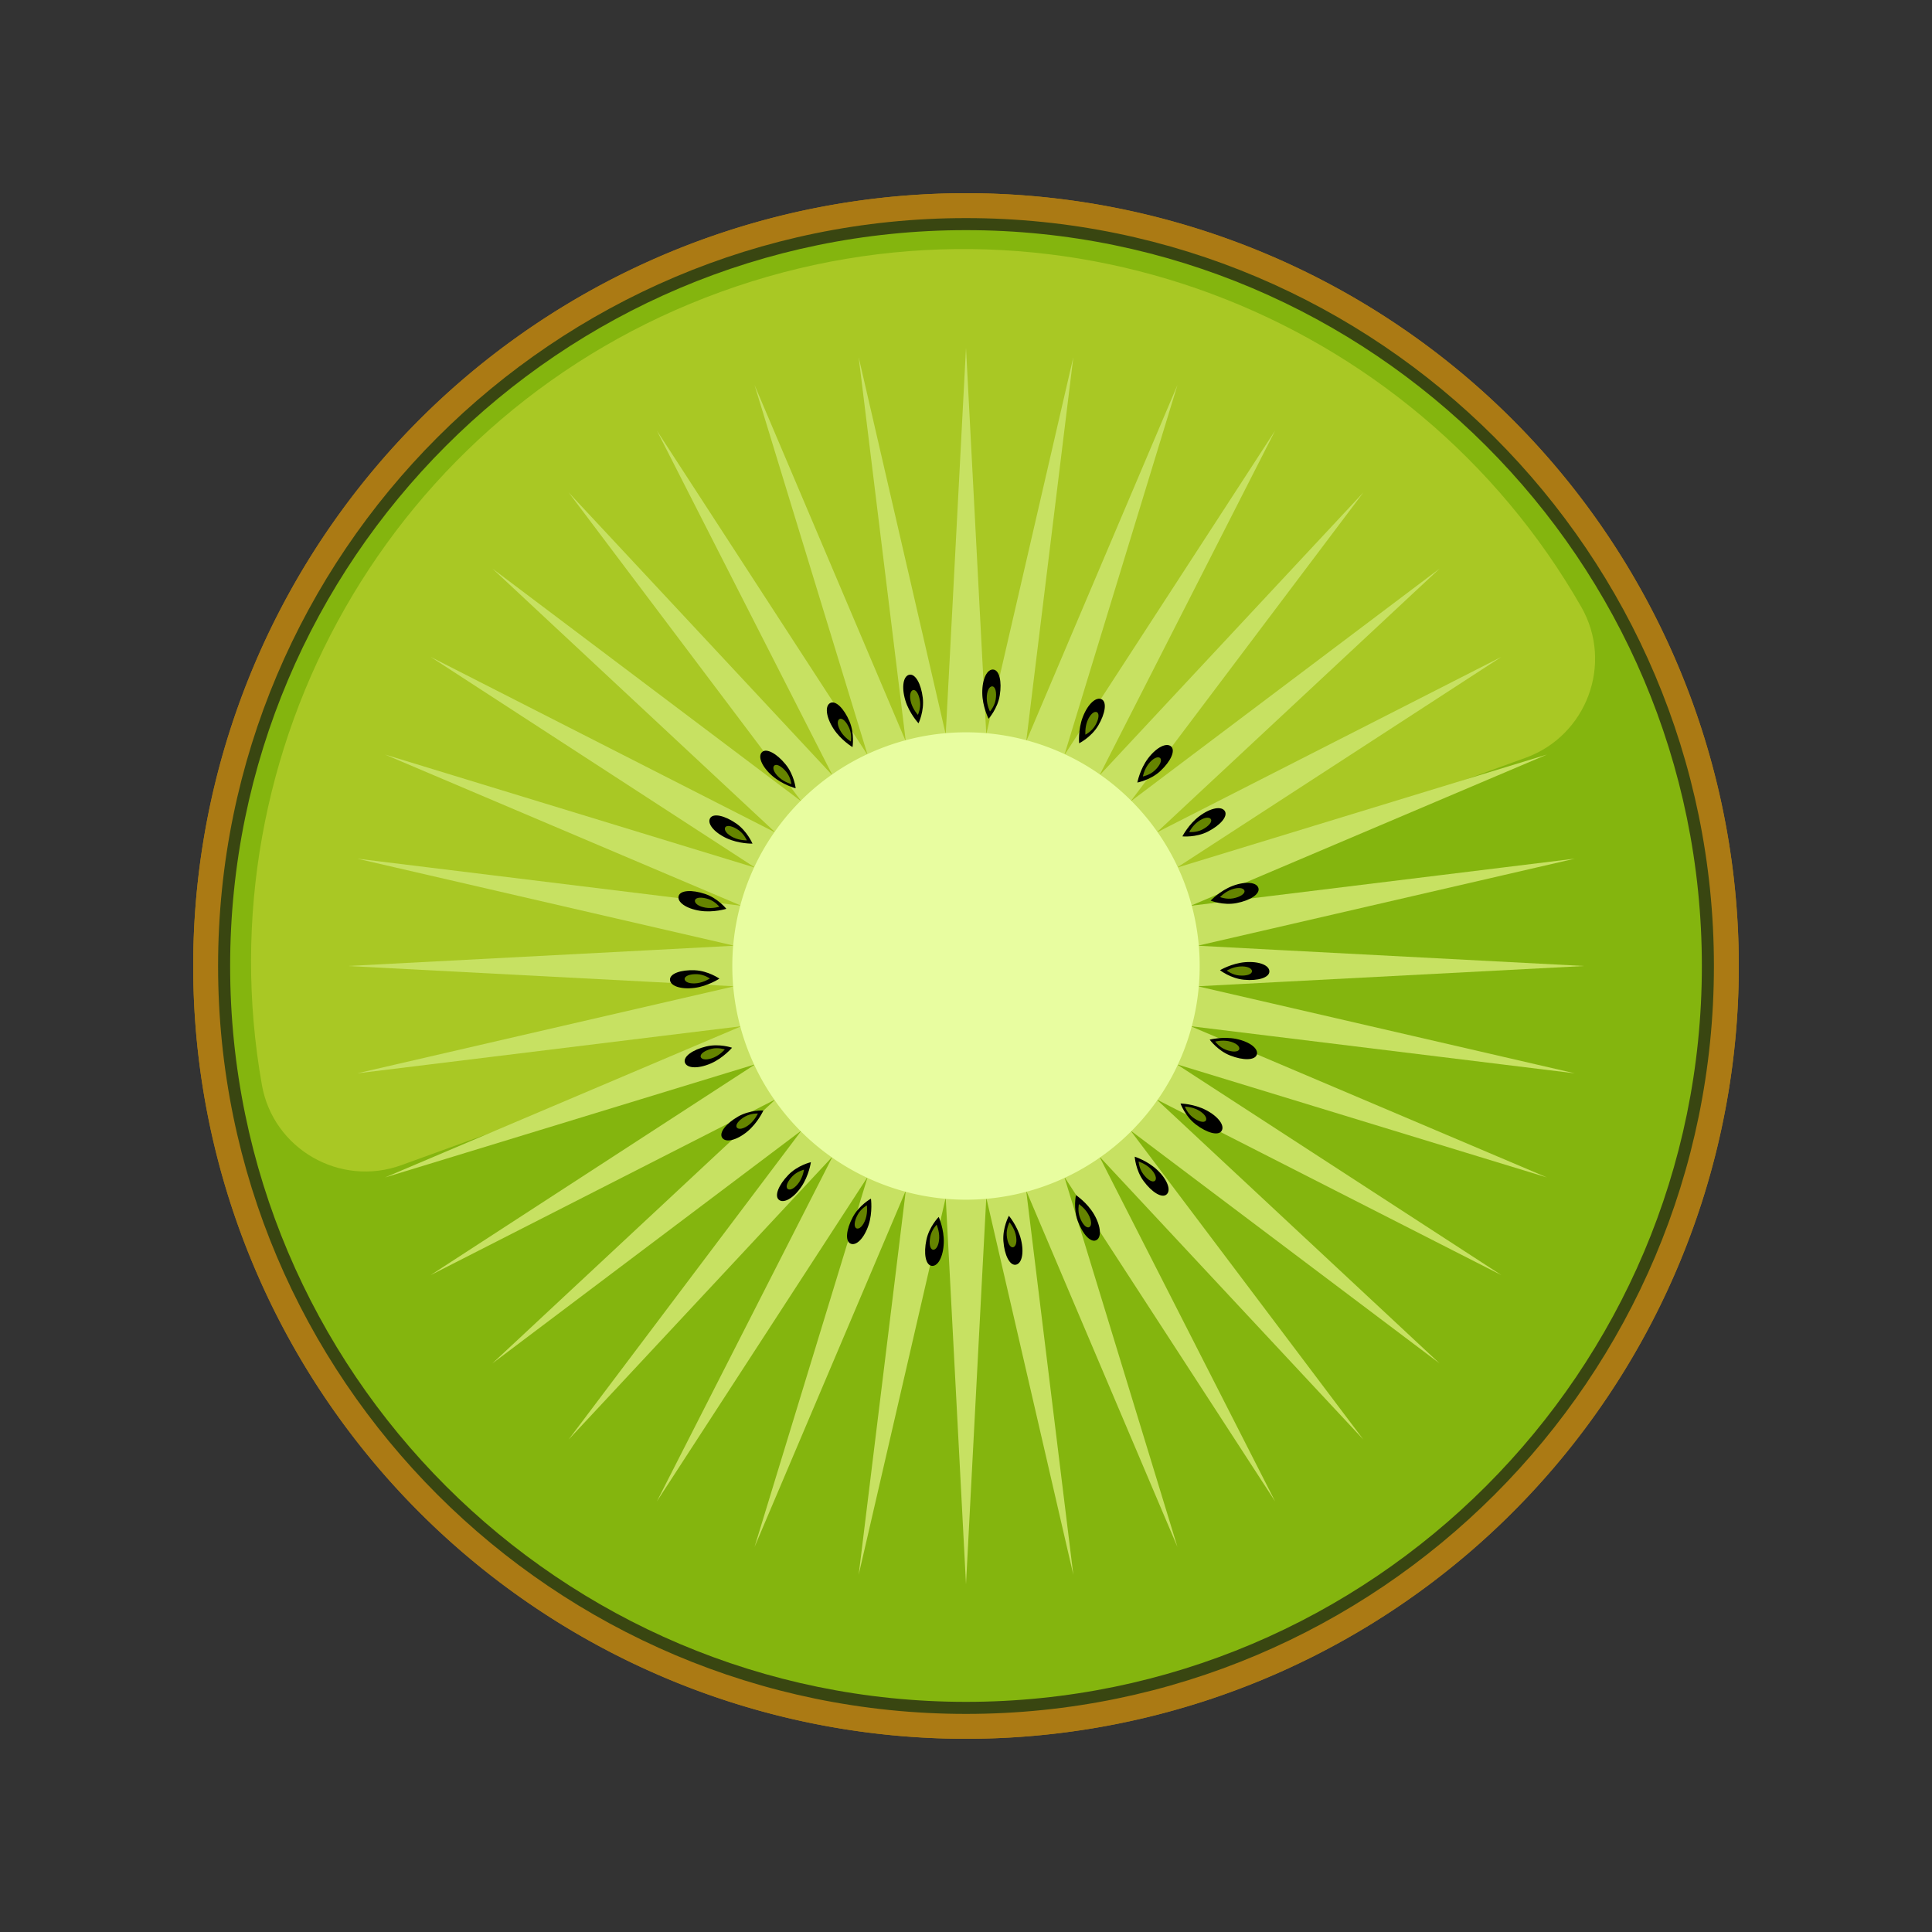 <?xml version="1.0" standalone="no"?><!DOCTYPE svg PUBLIC "-//W3C//DTD SVG 1.1//EN" "http://www.w3.org/Graphics/SVG/1.1/DTD/svg11.dtd"><svg t="1665867718034" class="icon" viewBox="0 0 1024 1024" version="1.1" xmlns="http://www.w3.org/2000/svg" p-id="8945" xmlns:xlink="http://www.w3.org/1999/xlink" width="200" height="200"><rect x="0" y="0" width="1024" height="1024" fill="#333333" stroke="none"/><path d="M512 512m-409.6 0a409.6 409.6 0 1 0 819.2 0 409.6 409.6 0 1 0-819.2 0Z" fill="#AB7A14" p-id="8946"></path><path d="M512 512m-393.216 0a393.216 393.216 0 1 0 786.432 0 393.216 393.216 0 1 0-786.432 0Z" fill="#84B50E" p-id="8947"></path><path d="M512 908.411c-218.583 0-396.411-177.828-396.411-396.411S293.417 115.589 512 115.589 908.411 293.417 908.411 512 730.583 908.411 512 908.411z m0-786.432C296.94 121.979 121.979 296.94 121.979 512c0 215.06 174.961 390.021 390.021 390.021S902.021 727.06 902.021 512c0-215.06-174.961-390.021-390.021-390.021z" fill="#394611" p-id="8948"></path><path d="M834.703 568.893l-159.867-36.905-40.038-9.236 41.042-2.171 163.84-8.581-163.84-8.581-41.042-2.171 40.038-9.236 159.867-36.905-162.836 19.988-40.817 4.997 37.847-16.056 151.02-64.102-156.897 47.964-39.301 12.001 34.468-22.385L795.771 348.16l-146.186 74.486-36.618 18.657 30.065-28.037 119.992-111.903-131.031 98.734-32.829 24.74 24.74-32.829 98.734-131.031-111.903 119.992-28.037 30.065 18.657-36.618L675.84 228.229l-89.354 137.585-22.385 34.468 12.001-39.301 47.964-156.897-64.102 151.02-16.056 37.847 4.997-40.817 19.988-162.836-36.905 159.867-9.236 40.038-2.171-41.042L512 184.32l-8.581 163.84-2.171 41.042-9.236-40.038-36.905-159.867 19.988 162.836 4.997 40.817-16.056-37.847-64.102-151.02 47.964 156.897 12.001 39.301-22.385-34.468L348.16 228.229l74.486 146.186 18.657 36.618-28.037-30.065-111.903-119.992 98.734 131.031 24.74 32.829-32.829-24.74-131.031-98.734 119.992 111.903 30.065 28.037-36.618-18.657L228.229 348.16l137.585 89.354 34.468 22.385-39.301-12.001-156.897-47.964 151.02 64.102 37.847 16.056-40.817-4.997-162.836-19.988 159.867 36.905 40.038 9.236-41.042 2.171L184.32 512l163.84 8.581 41.042 2.171-40.038 9.236-159.867 36.905 162.836-19.988 40.817-4.997-37.847 16.056-151.02 64.102 156.897-47.964 39.301-12.001-34.468 22.385L228.229 675.84l146.186-74.486 36.618-18.657-30.065 28.037-119.992 111.903 131.031-98.734 32.829-24.74-24.74 32.829-98.734 131.031 111.903-119.992 28.037-30.065-18.657 36.618L348.16 795.771l89.354-137.585 22.385-34.468-12.001 39.301-47.964 156.897 64.102-151.02 16.056-37.847-4.997 40.817-19.988 162.836 36.905-159.867 9.236-40.038 2.171 41.042 8.581 163.84 8.581-163.84 2.171-41.042 9.236 40.038 36.905 159.867-19.988-162.836-4.997-40.817 16.056 37.847 64.102 151.02-47.964-156.897-12.001-39.301 22.385 34.468L675.84 795.771l-74.486-146.186-18.657-36.618 28.037 30.065 111.903 119.992-98.734-131.031-24.74-32.829 32.829 24.74 131.031 98.734-119.992-111.903-30.065-28.037 36.618 18.657L795.771 675.84l-137.585-89.354-34.468-22.385 39.301 12.001 156.897 47.964-151.02-64.102-37.847-16.056 40.817 4.997z" fill="#C7E162" p-id="8949"></path><path d="M512 512m-409.6 0a409.6 409.6 0 1 0 819.2 0 409.6 409.6 0 1 0-819.2 0Z" fill="#AB7A14" p-id="8950"></path><path d="M512 512m-393.216 0a393.216 393.216 0 1 0 786.432 0 393.216 393.216 0 1 0-786.432 0Z" fill="#84B50E" p-id="8951"></path><path d="M512 908.411c-218.583 0-396.411-177.828-396.411-396.411S293.417 115.589 512 115.589 908.411 293.417 908.411 512 730.583 908.411 512 908.411z m0-786.432C296.94 121.979 121.979 296.94 121.979 512c0 215.06 174.961 390.021 390.021 390.021S902.021 727.06 902.021 512c0-215.06-174.961-390.021-390.021-390.021z" fill="#394611" p-id="8952"></path><path d="M212.726 617.554c-32.481 11.776-67.871-8.479-73.912-42.496-31.437-177.336 68.116-356.905 243.241-420.372s366.592 10.67 456.049 166.994c17.162 29.983 2.949 68.219-29.532 79.974L212.726 617.554z" fill="#A9C824" p-id="8953"></path><path d="M834.703 568.893l-159.867-36.905-40.038-9.236 41.042-2.171 163.84-8.581-163.84-8.581-41.042-2.171 40.038-9.236 159.867-36.905-162.836 19.988-40.817 4.997 37.847-16.056 151.02-64.102-156.897 47.964-39.301 12.001 34.468-22.385L795.771 348.16l-146.186 74.486-36.618 18.657 30.065-28.037 119.992-111.903-131.031 98.734-32.829 24.74 24.74-32.829 98.734-131.031-111.903 119.992-28.037 30.065 18.657-36.618L675.84 228.229l-89.354 137.585-22.385 34.468 12.001-39.301 47.964-156.897-64.102 151.02-16.056 37.847 4.997-40.817 19.988-162.836-36.905 159.867-9.236 40.038-2.171-41.042L512 184.32l-8.581 163.84-2.171 41.042-9.236-40.038-36.905-159.867 19.988 162.836 4.997 40.817-16.056-37.847-64.102-151.02 47.964 156.897 12.001 39.301-22.385-34.468L348.16 228.229l74.486 146.186 18.657 36.618-28.037-30.065-111.903-119.992 98.734 131.031 24.74 32.829-32.829-24.74-131.031-98.734 119.992 111.903 30.065 28.037-36.618-18.657L228.229 348.16l137.585 89.354 34.468 22.385-39.301-12.001-156.897-47.964 151.02 64.102 37.847 16.056-40.817-4.997-162.836-19.988 159.867 36.905 40.038 9.236-41.042 2.171L184.32 512l163.84 8.581 41.042 2.171-40.038 9.236-159.867 36.905 162.836-19.988 40.817-4.997-37.847 16.056-151.02 64.102 156.897-47.964 39.301-12.001-34.468 22.385L228.229 675.84l146.186-74.486 36.618-18.657-30.065 28.037-119.992 111.903 131.031-98.734 32.829-24.74-24.74 32.829-98.734 131.031 111.903-119.992 28.037-30.065-18.657 36.618L348.16 795.771l89.354-137.585 22.385-34.468-12.001 39.301-47.964 156.897 64.102-151.02 16.056-37.847-4.997 40.817-19.988 162.836 36.905-159.867 9.236-40.038 2.171 41.042 8.581 163.84 8.581-163.84 2.171-41.042 9.236 40.038 36.905 159.867-19.988-162.836-4.997-40.817 16.056 37.847 64.102 151.02-47.964-156.897-12.001-39.301 22.385 34.468L675.84 795.771l-74.486-146.186-18.657-36.618 28.037 30.065 111.903 119.992-98.734-131.031-24.74-32.829 32.829 24.74 131.031 98.734-119.992-111.903-30.065-28.037 36.618 18.657L795.771 675.84l-137.585-89.354-34.468-22.385 39.301 12.001 156.897 47.964-151.02-64.102-37.847-16.056 40.817 4.997z" fill="#C7E162" p-id="8954"></path><path d="M529.9 368.517c-1.126 7.107-5.939 12.431-5.939 12.431s-3.256-6.431-3.338-13.619c-0.082-7.557 2.621-12.861 5.939-12.431 3.113 0.389 4.506 6.287 3.338 13.619z" p-id="8955"></path><path d="M489.083 369.766c0.881 7.148-2.253 13.599-2.253 13.599s-4.915-5.284-6.984-12.165c-2.171-7.229-1.044-13.087 2.253-13.599 3.092-0.471 6.083 4.792 6.984 12.165z" p-id="8956"></path><path d="M450.232 382.3c2.826 6.615 1.618 13.681 1.618 13.681s-6.185-3.707-10.076-9.748c-4.096-6.349-4.628-12.268-1.618-13.681 2.826-1.331 7.148 2.908 10.076 9.748z" p-id="8957"></path><path d="M416.379 405.115c4.567 5.571 5.345 12.698 5.345 12.698s-6.963-1.843-12.39-6.574c-5.693-4.956-7.864-10.506-5.345-12.698 2.335-2.048 7.68 0.819 12.39 6.574z" p-id="8958"></path><path d="M390.164 436.429c5.919 4.096 8.663 10.711 8.663 10.711s-7.209 0.164-13.722-2.867c-6.84-3.195-10.465-7.905-8.663-10.711 1.7-2.621 7.619-1.352 13.722 2.867z" p-id="8959"></path><path d="M373.699 473.805c6.82 2.294 11.284 7.885 11.284 7.885s-6.881 2.15-13.988 1.044c-7.475-1.167-12.247-4.69-11.284-7.885 0.901-2.99 6.943-3.4 13.988-1.044z" p-id="8960"></path><path d="M368.251 514.253c7.188 0.307 13.046 4.444 13.046 4.444s-6.021 3.973-13.148 4.895c-7.496 0.963-13.087-1.106-13.046-4.444 0.041-3.113 5.714-5.202 13.148-4.895z" p-id="8961"></path><path d="M374.231 554.66c7.004-1.72 13.763 0.655 13.763 0.655s-4.669 5.489-11.264 8.356c-6.943 2.99-12.861 2.56-13.763-0.655-0.819-3.011 4.055-6.595 11.264-8.356z" p-id="8962"></path><path d="M391.209 591.79c6.246-3.584 13.394-3.195 13.394-3.195s-2.97 6.574-8.499 11.141c-5.837 4.813-11.653 6.042-13.394 3.195-1.638-2.642 2.048-7.434 8.499-11.141z" p-id="8963"></path><path d="M417.812 622.756c4.997-5.181 11.981-6.779 11.981-6.779s-1.024 7.148-5.079 13.066c-4.26 6.226-9.523 9.032-11.981 6.779-2.314-2.089-0.082-7.721 5.079-13.066z" p-id="8964"></path><path d="M451.973 645.14c3.379-6.369 9.646-9.851 9.646-9.851s1.004 7.148-1.249 13.967c-2.376 7.168-6.636 11.325-9.646 9.851-2.806-1.372-2.232-7.414 1.249-13.967z" p-id="8965"></path><path d="M491.008 657.142c1.475-7.045 6.533-12.145 6.533-12.145s2.949 6.574 2.683 13.763c-0.287 7.557-3.236 12.718-6.533 12.145-3.092-0.532-4.219-6.492-2.683-13.763z" p-id="8966"></path><path d="M531.825 657.859c-0.532-7.188 2.908-13.476 2.908-13.476s4.649 5.509 6.39 12.493c1.823 7.332 0.41 13.107-2.908 13.476-3.092 0.307-5.837-5.1-6.39-12.493z" p-id="8967"></path><path d="M571.249 647.188c-2.519-6.758-0.963-13.742-0.963-13.742s6.001 3.994 9.605 10.22c3.789 6.533 4.035 12.493 0.963 13.742-2.888 1.188-7.025-3.256-9.605-10.22z" p-id="8968"></path><path d="M606.147 626.012c-4.28-5.796-4.731-12.943-4.731-12.943s6.881 2.171 12.063 7.148c5.448 5.222 7.352 10.875 4.731 12.943-2.437 1.946-7.639-1.167-12.063-7.148z" p-id="8969"></path><path d="M633.815 595.988c-5.734-4.362-8.131-11.121-8.131-11.121s7.209 0.184 13.578 3.523c6.697 3.502 10.076 8.397 8.131 11.121-1.823 2.54-7.66 0.983-13.578-3.523z" p-id="8970"></path><path d="M652.063 559.452c-6.717-2.601-10.895-8.417-10.895-8.417s6.984-1.823 14.029-0.389c7.393 1.516 12.022 5.284 10.895 8.417-1.044 2.949-7.107 3.092-14.029 0.389z" p-id="8971"></path><path d="M659.436 519.291c-7.168-0.635-12.82-5.059-12.82-5.059s6.205-3.686 13.353-4.26c7.537-0.594 13.005 1.741 12.82 5.059-0.164 3.113-5.939 4.936-13.353 4.26z" p-id="8972"></path><path d="M655.38 478.659c-7.066 1.372-13.722-1.311-13.722-1.311s4.936-5.263 11.653-7.803c7.066-2.662 12.984-1.946 13.722 1.311 0.696 3.052-4.342 6.39-11.653 7.803z" p-id="8973"></path><path d="M640.225 440.75c-6.41 3.277-13.537 2.54-13.537 2.54s3.277-6.431 9.032-10.732c6.062-4.526 11.919-5.468 13.537-2.54 1.495 2.744-2.417 7.352-9.032 10.732z" p-id="8974"></path><path d="M615.117 408.556c-5.243 4.936-12.308 6.205-12.308 6.205s1.352-7.086 5.693-12.82c4.567-6.021 9.933-8.561 12.308-6.205 2.212 2.212-0.266 7.721-5.693 12.82z" p-id="8975"></path><path d="M582.062 384.573c-3.666 6.185-10.097 9.38-10.097 9.38s-0.655-7.188 1.925-13.885c2.703-7.045 7.168-10.998 10.097-9.38 2.724 1.495 1.864 7.496-1.925 13.885z" p-id="8976"></path><path d="M512 512m-123.863 0a123.863 123.863 0 1 0 247.726 0 123.863 123.863 0 1 0-247.726 0Z" fill="#E8FDA0" p-id="8977"></path><path d="M527.729 370.77c-0.573 3.625-3.031 6.349-3.031 6.349s-1.659-3.277-1.7-6.963c-0.041-3.85 1.331-6.574 3.031-6.349 1.577 0.205 2.314 3.215 1.7 6.963zM487.649 371.937c0.451 3.645-1.147 6.943-1.147 6.943s-2.499-2.703-3.564-6.205c-1.106-3.686-0.532-6.676 1.147-6.943 1.577-0.246 3.092 2.458 3.564 6.205zM450.171 386.048c1.454 3.379 0.819 6.984 0.819 6.984s-3.154-1.884-5.14-4.977c-2.089-3.236-2.376-6.267-0.819-6.984 1.434-0.676 3.645 1.495 5.14 4.977zM416.748 409.108c2.335 2.847 2.724 6.492 2.724 6.492s-3.564-0.942-6.328-3.359c-2.908-2.54-4.014-5.366-2.724-6.492 1.208-1.044 3.912 0.41 6.328 3.359zM391.414 439.951c3.031 2.089 4.424 5.468 4.424 5.468s-3.686 0.082-7.004-1.475c-3.502-1.618-5.345-4.035-4.424-5.468 0.86-1.331 3.891-0.676 7.004 1.475zM375.521 476.549c3.482 1.167 5.755 4.035 5.755 4.035s-3.523 1.106-7.148 0.532c-3.809-0.594-6.246-2.396-5.755-4.035 0.471-1.516 3.543-1.741 7.148-0.532zM369.582 516.342c3.666 0.143 6.656 2.273 6.656 2.273s-3.072 2.028-6.717 2.499c-3.83 0.492-6.676-0.573-6.656-2.273 0.041-1.597 2.929-2.662 6.717-2.499zM377.139 555.889c3.564-0.881 7.025 0.328 7.025 0.328s-2.376 2.806-5.755 4.26c-3.543 1.536-6.574 1.311-7.025-0.328-0.41-1.516 2.068-3.359 5.755-4.26zM394.834 591.831c3.195-1.823 6.84-1.638 6.84-1.638s-1.516 3.359-4.342 5.693c-2.97 2.458-5.96 3.072-6.84 1.638-0.84-1.372 1.044-3.809 4.342-5.693zM420.024 623.411c2.56-2.642 6.124-3.461 6.124-3.461s-0.512 3.645-2.601 6.676c-2.171 3.174-4.854 4.608-6.124 3.461-1.188-1.085-0.041-3.953 2.601-6.676zM454.533 643.891c1.72-3.256 4.915-5.018 4.915-5.018s0.512 3.645-0.635 7.127c-1.208 3.666-3.4 5.775-4.915 5.018-1.434-0.717-1.147-3.789 0.635-7.127zM493.097 655.319c0.758-3.604 3.338-6.185 3.338-6.185s1.495 3.359 1.372 7.025c-0.143 3.85-1.659 6.492-3.338 6.185-1.577-0.266-2.15-3.297-1.372-7.025zM533.586 654.705c-0.266-3.666 1.475-6.881 1.475-6.881s2.376 2.806 3.256 6.369c0.922 3.748 0.205 6.697-1.475 6.881-1.577 0.184-2.97-2.58-3.256-6.369zM572.334 645.222c-1.29-3.441-0.492-7.025-0.492-7.025s3.072 2.048 4.895 5.222c1.925 3.338 2.068 6.369 0.492 7.025-1.475 0.614-3.564-1.659-4.895-5.222zM605.901 622.244c-2.191-2.949-2.417-6.615-2.417-6.615s3.502 1.106 6.164 3.645c2.785 2.662 3.748 5.55 2.417 6.615-1.249 1.004-3.891-0.594-6.164-3.645zM632.156 592.179c-2.929-2.232-4.157-5.673-4.157-5.673s3.686 0.102 6.922 1.802c3.42 1.802 5.14 4.301 4.157 5.673-0.922 1.29-3.912 0.492-6.922-1.802zM649.646 556.36c-3.42-1.331-5.571-4.301-5.571-4.301s3.564-0.942 7.148-0.205c3.768 0.778 6.144 2.703 5.571 4.301-0.512 1.516-3.604 1.577-7.148 0.205zM656.753 517.018c-3.666-0.328-6.533-2.58-6.533-2.58s3.154-1.884 6.82-2.171c3.85-0.307 6.636 0.881 6.533 2.58-0.082 1.597-3.031 2.519-6.82 2.171zM653.64 476.14c-3.604 0.696-7.004-0.676-7.004-0.676s2.519-2.683 5.96-3.973c3.604-1.352 6.636-0.983 7.004 0.676 0.328 1.536-2.253 3.236-5.96 3.973zM637.215 439.706c-3.277 1.679-6.922 1.29-6.922 1.29s1.679-3.277 4.608-5.468c3.092-2.314 6.083-2.785 6.922-1.29 0.778 1.372-1.229 3.727-4.608 5.468zM612.024 408.371c-2.683 2.519-6.287 3.174-6.287 3.174s0.696-3.625 2.908-6.533c2.335-3.072 5.079-4.383 6.287-3.174 1.126 1.106-0.143 3.932-2.908 6.533zM580.444 384.594c-1.884 3.154-5.161 4.792-5.161 4.792s-0.328-3.666 0.983-7.086c1.393-3.604 3.666-5.612 5.161-4.792 1.393 0.778 0.942 3.83-0.983 7.086z" fill="#658400" p-id="8978"></path></svg>